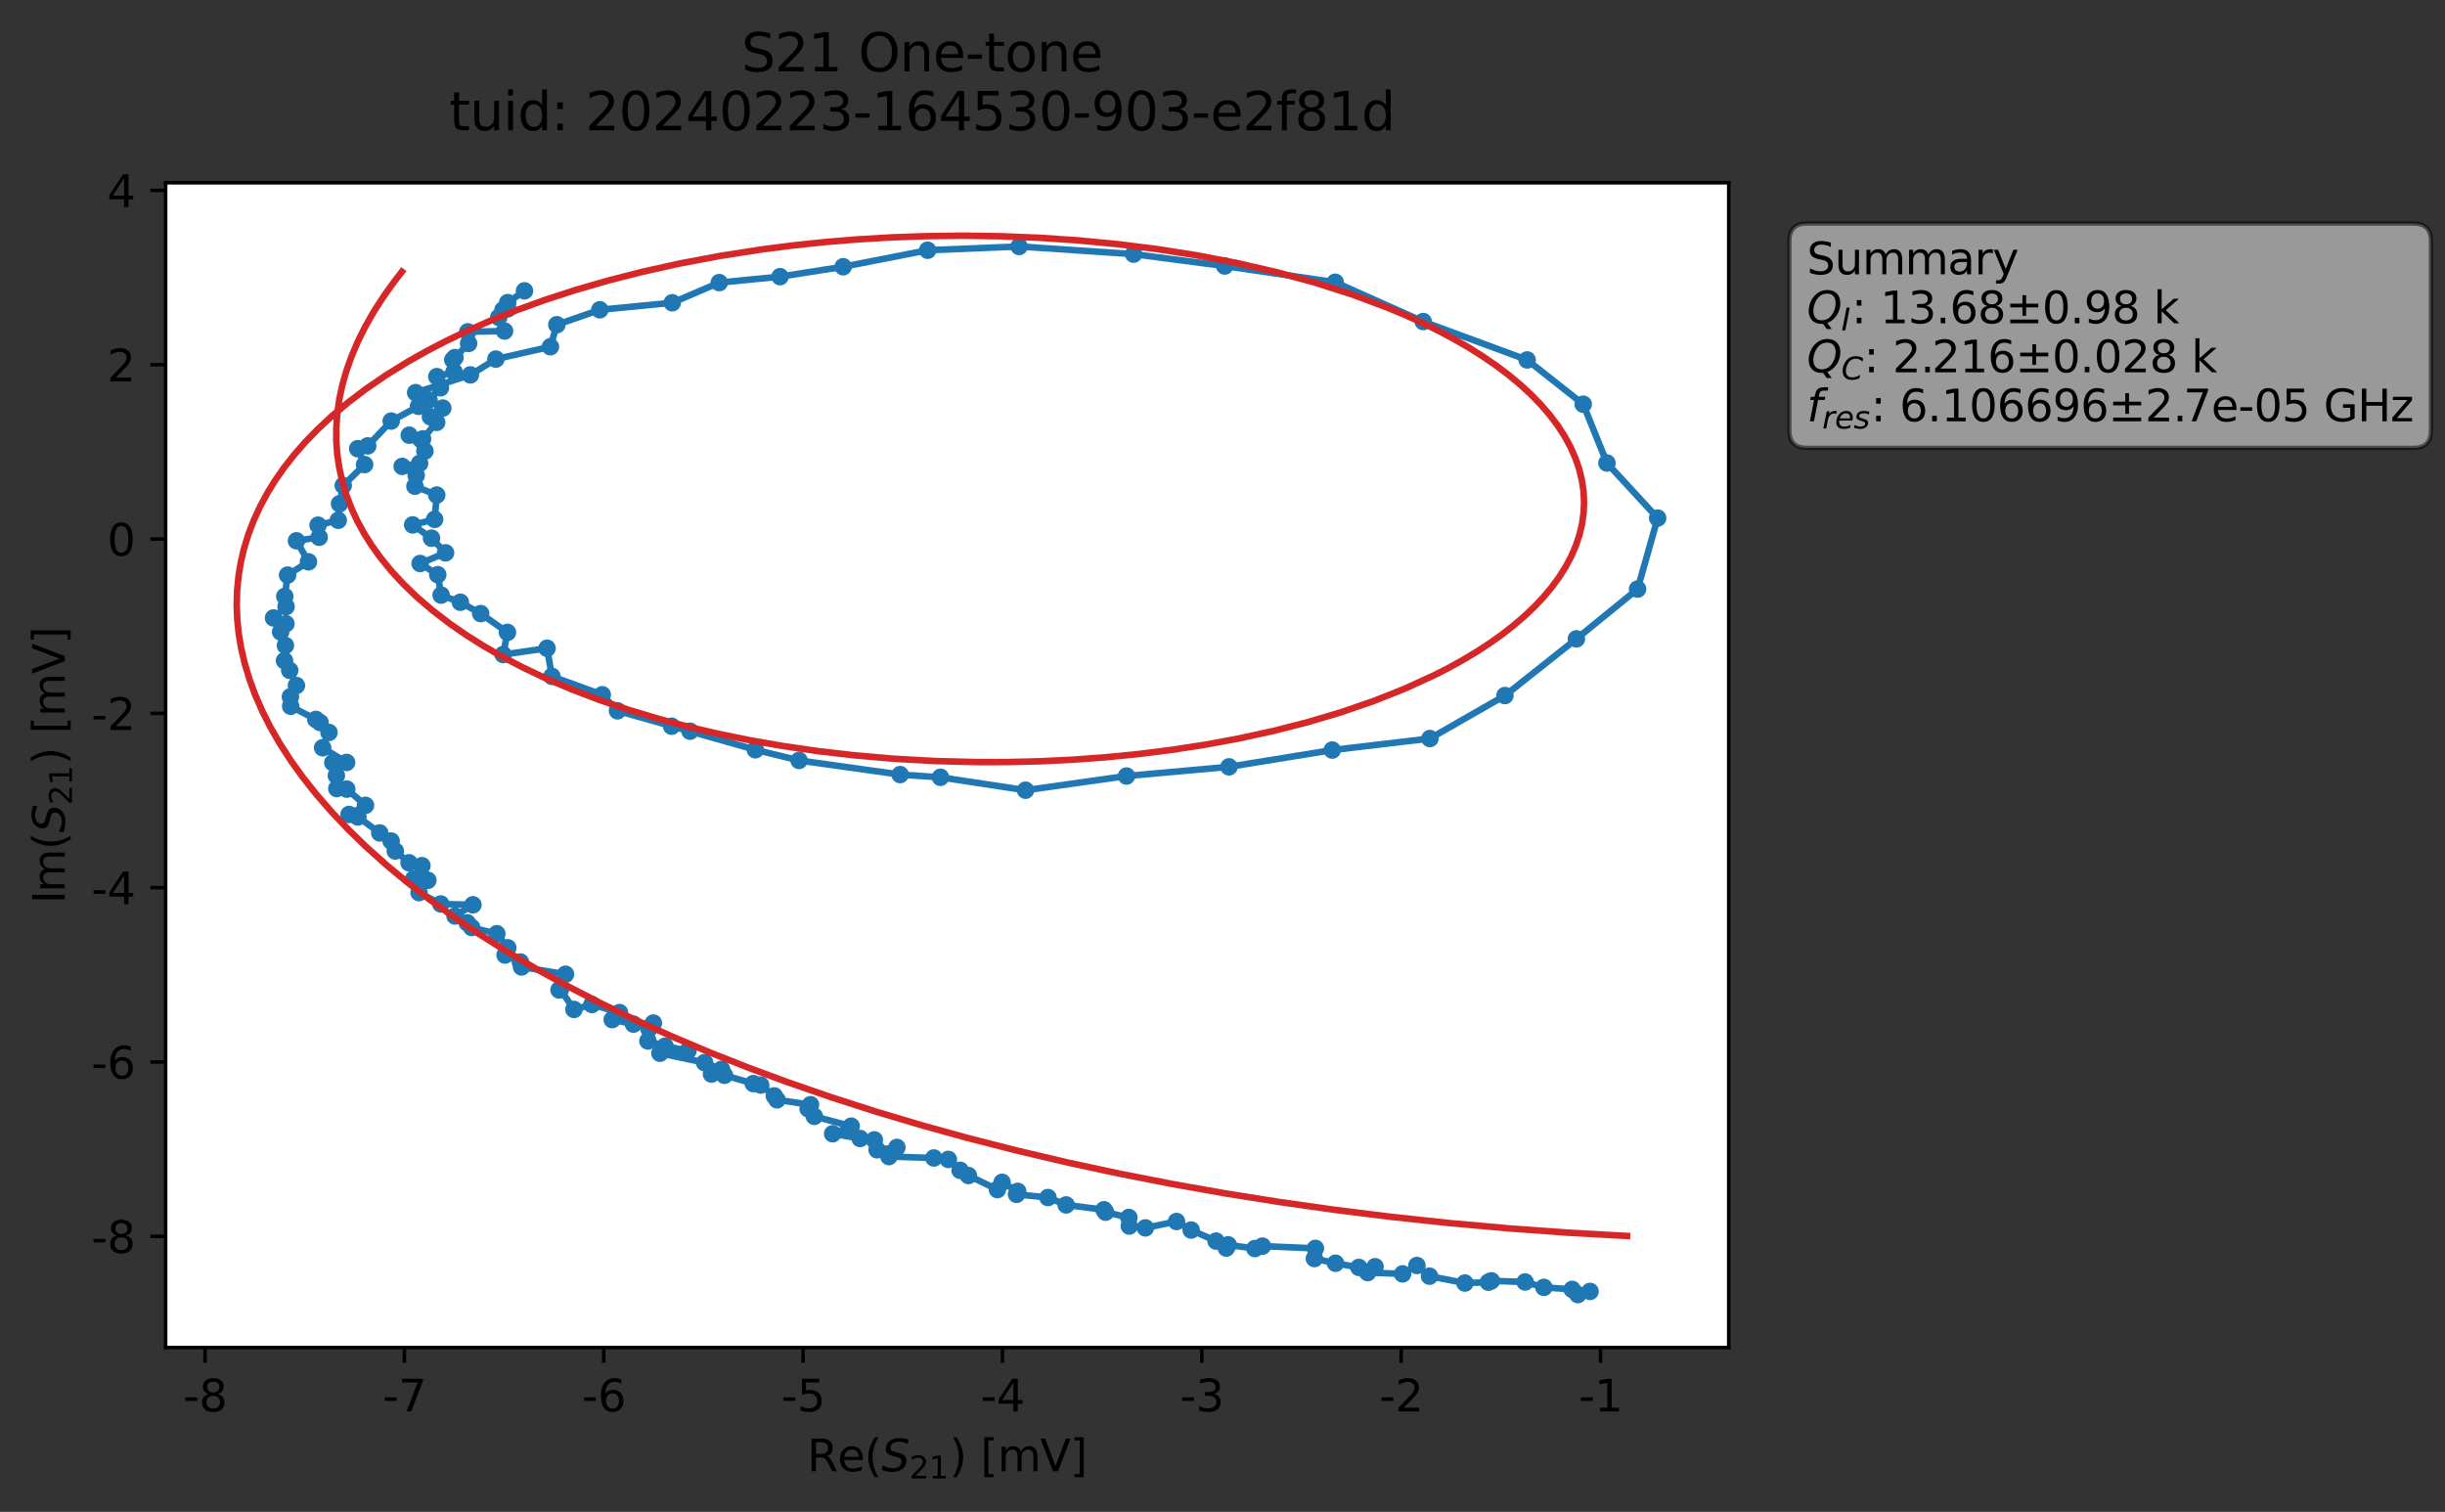 <?xml version="1.0" encoding="utf-8" standalone="no"?>
<!DOCTYPE svg PUBLIC "-//W3C//DTD SVG 1.1//EN"
  "http://www.w3.org/Graphics/SVG/1.1/DTD/svg11.dtd">
<svg xmlns:xlink="http://www.w3.org/1999/xlink" width="558.624pt" height="345.428pt" viewBox="0 0 558.624 345.428" xmlns="http://www.w3.org/2000/svg" version="1.1">
 <rect x="0" y="0" width="558.624" height="345.428" fill="#333333" stroke="none"/>
 <defs>
  <style type="text/css">*{stroke-linejoin: round; stroke-linecap: butt}</style>
 </defs>
 <g id="figure_1">
  <g id="patch_1">
   <path d="M 0 345.428 
L 558.624 345.428 
L 558.624 -0 
L 0 -0 
L 0 345.428 
z
" style="fill: none; opacity: 0"/>
  </g>
  <g id="axes_1">
   <g id="patch_2">
    <path d="M 37.848 307.872 
L 394.968 307.872 
L 394.968 41.76 
L 37.848 41.76 
z
" style="fill: #ffffff"/>
   </g>
   <g id="matplotlib.axis_1">
    <g id="xtick_1">
     <g id="line2d_1">
      <defs>
       <path id="mf7e20e3942" d="M 0 0 
L 0 3.5 
" style="stroke: #000000; stroke-width: 0.8"/>
      </defs>
      <g>
       <use xlink:href="#mf7e20e3942" x="46.846" y="307.872" style="stroke: #000000; stroke-width: 0.8"/>
      </g>
     </g>
     <g id="text_1">
      <!-- -8 -->
      <g transform="translate(41.861 322.47) scale(0.1 -0.1)">
       <defs>
        <path id="DejaVuSans-2d" d="M 313 2009 
L 1997 2009 
L 1997 1497 
L 313 1497 
L 313 2009 
z
" transform="scale(0.016)"/>
        <path id="DejaVuSans-38" d="M 2034 2216 
Q 1584 2216 1326 1975 
Q 1069 1734 1069 1313 
Q 1069 891 1326 650 
Q 1584 409 2034 409 
Q 2484 409 2743 651 
Q 3003 894 3003 1313 
Q 3003 1734 2745 1975 
Q 2488 2216 2034 2216 
z
M 1403 2484 
Q 997 2584 770 2862 
Q 544 3141 544 3541 
Q 544 4100 942 4425 
Q 1341 4750 2034 4750 
Q 2731 4750 3128 4425 
Q 3525 4100 3525 3541 
Q 3525 3141 3298 2862 
Q 3072 2584 2669 2484 
Q 3125 2378 3379 2068 
Q 3634 1759 3634 1313 
Q 3634 634 3220 271 
Q 2806 -91 2034 -91 
Q 1263 -91 848 271 
Q 434 634 434 1313 
Q 434 1759 690 2068 
Q 947 2378 1403 2484 
z
M 1172 3481 
Q 1172 3119 1398 2916 
Q 1625 2713 2034 2713 
Q 2441 2713 2670 2916 
Q 2900 3119 2900 3481 
Q 2900 3844 2670 4047 
Q 2441 4250 2034 4250 
Q 1625 4250 1398 4047 
Q 1172 3844 1172 3481 
z
" transform="scale(0.016)"/>
       </defs>
       <use xlink:href="#DejaVuSans-2d"/>
       <use xlink:href="#DejaVuSans-38" x="36.084"/>
      </g>
     </g>
    </g>
    <g id="xtick_2">
     <g id="line2d_2">
      <g>
       <use xlink:href="#mf7e20e3942" x="92.394" y="307.872" style="stroke: #000000; stroke-width: 0.8"/>
      </g>
     </g>
     <g id="text_2">
      <!-- -7 -->
      <g transform="translate(87.409 322.47) scale(0.1 -0.1)">
       <defs>
        <path id="DejaVuSans-37" d="M 525 4666 
L 3525 4666 
L 3525 4397 
L 1831 0 
L 1172 0 
L 2766 4134 
L 525 4134 
L 525 4666 
z
" transform="scale(0.016)"/>
       </defs>
       <use xlink:href="#DejaVuSans-2d"/>
       <use xlink:href="#DejaVuSans-37" x="36.084"/>
      </g>
     </g>
    </g>
    <g id="xtick_3">
     <g id="line2d_3">
      <g>
       <use xlink:href="#mf7e20e3942" x="137.943" y="307.872" style="stroke: #000000; stroke-width: 0.8"/>
      </g>
     </g>
     <g id="text_3">
      <!-- -6 -->
      <g transform="translate(132.958 322.47) scale(0.1 -0.1)">
       <defs>
        <path id="DejaVuSans-36" d="M 2113 2584 
Q 1688 2584 1439 2293 
Q 1191 2003 1191 1497 
Q 1191 994 1439 701 
Q 1688 409 2113 409 
Q 2538 409 2786 701 
Q 3034 994 3034 1497 
Q 3034 2003 2786 2293 
Q 2538 2584 2113 2584 
z
M 3366 4563 
L 3366 3988 
Q 3128 4100 2886 4159 
Q 2644 4219 2406 4219 
Q 1781 4219 1451 3797 
Q 1122 3375 1075 2522 
Q 1259 2794 1537 2939 
Q 1816 3084 2150 3084 
Q 2853 3084 3261 2657 
Q 3669 2231 3669 1497 
Q 3669 778 3244 343 
Q 2819 -91 2113 -91 
Q 1303 -91 875 529 
Q 447 1150 447 2328 
Q 447 3434 972 4092 
Q 1497 4750 2381 4750 
Q 2619 4750 2861 4703 
Q 3103 4656 3366 4563 
z
" transform="scale(0.016)"/>
       </defs>
       <use xlink:href="#DejaVuSans-2d"/>
       <use xlink:href="#DejaVuSans-36" x="36.084"/>
      </g>
     </g>
    </g>
    <g id="xtick_4">
     <g id="line2d_4">
      <g>
       <use xlink:href="#mf7e20e3942" x="183.491" y="307.872" style="stroke: #000000; stroke-width: 0.8"/>
      </g>
     </g>
     <g id="text_4">
      <!-- -5 -->
      <g transform="translate(178.506 322.47) scale(0.1 -0.1)">
       <defs>
        <path id="DejaVuSans-35" d="M 691 4666 
L 3169 4666 
L 3169 4134 
L 1269 4134 
L 1269 2991 
Q 1406 3038 1543 3061 
Q 1681 3084 1819 3084 
Q 2600 3084 3056 2656 
Q 3513 2228 3513 1497 
Q 3513 744 3044 326 
Q 2575 -91 1722 -91 
Q 1428 -91 1123 -41 
Q 819 9 494 109 
L 494 744 
Q 775 591 1075 516 
Q 1375 441 1709 441 
Q 2250 441 2565 725 
Q 2881 1009 2881 1497 
Q 2881 1984 2565 2268 
Q 2250 2553 1709 2553 
Q 1456 2553 1204 2497 
Q 953 2441 691 2322 
L 691 4666 
z
" transform="scale(0.016)"/>
       </defs>
       <use xlink:href="#DejaVuSans-2d"/>
       <use xlink:href="#DejaVuSans-35" x="36.084"/>
      </g>
     </g>
    </g>
    <g id="xtick_5">
     <g id="line2d_5">
      <g>
       <use xlink:href="#mf7e20e3942" x="229.04" y="307.872" style="stroke: #000000; stroke-width: 0.8"/>
      </g>
     </g>
     <g id="text_5">
      <!-- -4 -->
      <g transform="translate(224.055 322.47) scale(0.1 -0.1)">
       <defs>
        <path id="DejaVuSans-34" d="M 2419 4116 
L 825 1625 
L 2419 1625 
L 2419 4116 
z
M 2253 4666 
L 3047 4666 
L 3047 1625 
L 3713 1625 
L 3713 1100 
L 3047 1100 
L 3047 0 
L 2419 0 
L 2419 1100 
L 313 1100 
L 313 1709 
L 2253 4666 
z
" transform="scale(0.016)"/>
       </defs>
       <use xlink:href="#DejaVuSans-2d"/>
       <use xlink:href="#DejaVuSans-34" x="36.084"/>
      </g>
     </g>
    </g>
    <g id="xtick_6">
     <g id="line2d_6">
      <g>
       <use xlink:href="#mf7e20e3942" x="274.588" y="307.872" style="stroke: #000000; stroke-width: 0.8"/>
      </g>
     </g>
     <g id="text_6">
      <!-- -3 -->
      <g transform="translate(269.603 322.47) scale(0.1 -0.1)">
       <defs>
        <path id="DejaVuSans-33" d="M 2597 2516 
Q 3050 2419 3304 2112 
Q 3559 1806 3559 1356 
Q 3559 666 3084 287 
Q 2609 -91 1734 -91 
Q 1441 -91 1130 -33 
Q 819 25 488 141 
L 488 750 
Q 750 597 1062 519 
Q 1375 441 1716 441 
Q 2309 441 2620 675 
Q 2931 909 2931 1356 
Q 2931 1769 2642 2001 
Q 2353 2234 1838 2234 
L 1294 2234 
L 1294 2753 
L 1863 2753 
Q 2328 2753 2575 2939 
Q 2822 3125 2822 3475 
Q 2822 3834 2567 4026 
Q 2313 4219 1838 4219 
Q 1578 4219 1281 4162 
Q 984 4106 628 3988 
L 628 4550 
Q 988 4650 1302 4700 
Q 1616 4750 1894 4750 
Q 2613 4750 3031 4423 
Q 3450 4097 3450 3541 
Q 3450 3153 3228 2886 
Q 3006 2619 2597 2516 
z
" transform="scale(0.016)"/>
       </defs>
       <use xlink:href="#DejaVuSans-2d"/>
       <use xlink:href="#DejaVuSans-33" x="36.084"/>
      </g>
     </g>
    </g>
    <g id="xtick_7">
     <g id="line2d_7">
      <g>
       <use xlink:href="#mf7e20e3942" x="320.137" y="307.872" style="stroke: #000000; stroke-width: 0.8"/>
      </g>
     </g>
     <g id="text_7">
      <!-- -2 -->
      <g transform="translate(315.152 322.47) scale(0.1 -0.1)">
       <defs>
        <path id="DejaVuSans-32" d="M 1228 531 
L 3431 531 
L 3431 0 
L 469 0 
L 469 531 
Q 828 903 1448 1529 
Q 2069 2156 2228 2338 
Q 2531 2678 2651 2914 
Q 2772 3150 2772 3378 
Q 2772 3750 2511 3984 
Q 2250 4219 1831 4219 
Q 1534 4219 1204 4116 
Q 875 4013 500 3803 
L 500 4441 
Q 881 4594 1212 4672 
Q 1544 4750 1819 4750 
Q 2544 4750 2975 4387 
Q 3406 4025 3406 3419 
Q 3406 3131 3298 2873 
Q 3191 2616 2906 2266 
Q 2828 2175 2409 1742 
Q 1991 1309 1228 531 
z
" transform="scale(0.016)"/>
       </defs>
       <use xlink:href="#DejaVuSans-2d"/>
       <use xlink:href="#DejaVuSans-32" x="36.084"/>
      </g>
     </g>
    </g>
    <g id="xtick_8">
     <g id="line2d_8">
      <g>
       <use xlink:href="#mf7e20e3942" x="365.685" y="307.872" style="stroke: #000000; stroke-width: 0.8"/>
      </g>
     </g>
     <g id="text_8">
      <!-- -1 -->
      <g transform="translate(360.7 322.47) scale(0.1 -0.1)">
       <defs>
        <path id="DejaVuSans-31" d="M 794 531 
L 1825 531 
L 1825 4091 
L 703 3866 
L 703 4441 
L 1819 4666 
L 2450 4666 
L 2450 531 
L 3481 531 
L 3481 0 
L 794 0 
L 794 531 
z
" transform="scale(0.016)"/>
       </defs>
       <use xlink:href="#DejaVuSans-2d"/>
       <use xlink:href="#DejaVuSans-31" x="36.084"/>
      </g>
     </g>
    </g>
    <g id="text_9">
     <!-- Re$(S_{21})$ [mV] -->
     <g transform="translate(184.408 336.149) scale(0.1 -0.1)">
      <defs>
       <path id="DejaVuSans-52" d="M 2841 2188 
Q 3044 2119 3236 1894 
Q 3428 1669 3622 1275 
L 4263 0 
L 3584 0 
L 2988 1197 
Q 2756 1666 2539 1819 
Q 2322 1972 1947 1972 
L 1259 1972 
L 1259 0 
L 628 0 
L 628 4666 
L 2053 4666 
Q 2853 4666 3247 4331 
Q 3641 3997 3641 3322 
Q 3641 2881 3436 2590 
Q 3231 2300 2841 2188 
z
M 1259 4147 
L 1259 2491 
L 2053 2491 
Q 2509 2491 2742 2702 
Q 2975 2913 2975 3322 
Q 2975 3731 2742 3939 
Q 2509 4147 2053 4147 
L 1259 4147 
z
" transform="scale(0.016)"/>
       <path id="DejaVuSans-65" d="M 3597 1894 
L 3597 1613 
L 953 1613 
Q 991 1019 1311 708 
Q 1631 397 2203 397 
Q 2534 397 2845 478 
Q 3156 559 3463 722 
L 3463 178 
Q 3153 47 2828 -22 
Q 2503 -91 2169 -91 
Q 1331 -91 842 396 
Q 353 884 353 1716 
Q 353 2575 817 3079 
Q 1281 3584 2069 3584 
Q 2775 3584 3186 3129 
Q 3597 2675 3597 1894 
z
M 3022 2063 
Q 3016 2534 2758 2815 
Q 2500 3097 2075 3097 
Q 1594 3097 1305 2825 
Q 1016 2553 972 2059 
L 3022 2063 
z
" transform="scale(0.016)"/>
       <path id="DejaVuSans-28" d="M 1984 4856 
Q 1566 4138 1362 3434 
Q 1159 2731 1159 2009 
Q 1159 1288 1364 580 
Q 1569 -128 1984 -844 
L 1484 -844 
Q 1016 -109 783 600 
Q 550 1309 550 2009 
Q 550 2706 781 3412 
Q 1013 4119 1484 4856 
L 1984 4856 
z
" transform="scale(0.016)"/>
       <path id="DejaVuSans-Oblique-53" d="M 3859 4513 
L 3738 3897 
Q 3422 4066 3111 4152 
Q 2800 4238 2509 4238 
Q 1944 4238 1609 3991 
Q 1275 3744 1275 3334 
Q 1275 3109 1398 2989 
Q 1522 2869 2034 2731 
L 2413 2638 
Q 3053 2472 3303 2217 
Q 3553 1963 3553 1503 
Q 3553 797 2998 353 
Q 2444 -91 1538 -91 
Q 1166 -91 791 -17 
Q 416 56 38 206 
L 166 856 
Q 513 641 861 531 
Q 1209 422 1556 422 
Q 2147 422 2503 684 
Q 2859 947 2859 1369 
Q 2859 1650 2717 1795 
Q 2575 1941 2106 2059 
L 1728 2156 
Q 1081 2325 845 2545 
Q 609 2766 609 3163 
Q 609 3859 1145 4304 
Q 1681 4750 2541 4750 
Q 2875 4750 3203 4690 
Q 3531 4631 3859 4513 
z
" transform="scale(0.016)"/>
       <path id="DejaVuSans-29" d="M 513 4856 
L 1013 4856 
Q 1481 4119 1714 3412 
Q 1947 2706 1947 2009 
Q 1947 1309 1714 600 
Q 1481 -109 1013 -844 
L 513 -844 
Q 928 -128 1133 580 
Q 1338 1288 1338 2009 
Q 1338 2731 1133 3434 
Q 928 4138 513 4856 
z
" transform="scale(0.016)"/>
       <path id="DejaVuSans-20" transform="scale(0.016)"/>
       <path id="DejaVuSans-5b" d="M 550 4863 
L 1875 4863 
L 1875 4416 
L 1125 4416 
L 1125 -397 
L 1875 -397 
L 1875 -844 
L 550 -844 
L 550 4863 
z
" transform="scale(0.016)"/>
       <path id="DejaVuSans-6d" d="M 3328 2828 
Q 3544 3216 3844 3400 
Q 4144 3584 4550 3584 
Q 5097 3584 5394 3201 
Q 5691 2819 5691 2113 
L 5691 0 
L 5113 0 
L 5113 2094 
Q 5113 2597 4934 2840 
Q 4756 3084 4391 3084 
Q 3944 3084 3684 2787 
Q 3425 2491 3425 1978 
L 3425 0 
L 2847 0 
L 2847 2094 
Q 2847 2600 2669 2842 
Q 2491 3084 2119 3084 
Q 1678 3084 1418 2786 
Q 1159 2488 1159 1978 
L 1159 0 
L 581 0 
L 581 3500 
L 1159 3500 
L 1159 2956 
Q 1356 3278 1631 3431 
Q 1906 3584 2284 3584 
Q 2666 3584 2933 3390 
Q 3200 3197 3328 2828 
z
" transform="scale(0.016)"/>
       <path id="DejaVuSans-56" d="M 1831 0 
L 50 4666 
L 709 4666 
L 2188 738 
L 3669 4666 
L 4325 4666 
L 2547 0 
L 1831 0 
z
" transform="scale(0.016)"/>
       <path id="DejaVuSans-5d" d="M 1947 4863 
L 1947 -844 
L 622 -844 
L 622 -397 
L 1369 -397 
L 1369 4416 
L 622 4416 
L 622 4863 
L 1947 4863 
z
" transform="scale(0.016)"/>
      </defs>
      <use xlink:href="#DejaVuSans-52" transform="translate(0 0.016)"/>
      <use xlink:href="#DejaVuSans-65" transform="translate(69.482 0.016)"/>
      <use xlink:href="#DejaVuSans-28" transform="translate(131.006 0.016)"/>
      <use xlink:href="#DejaVuSans-Oblique-53" transform="translate(170.02 0.016)"/>
      <use xlink:href="#DejaVuSans-32" transform="translate(233.496 -16.391) scale(0.7)"/>
      <use xlink:href="#DejaVuSans-31" transform="translate(278.032 -16.391) scale(0.7)"/>
      <use xlink:href="#DejaVuSans-29" transform="translate(325.303 0.016)"/>
      <use xlink:href="#DejaVuSans-20" transform="translate(364.316 0.016)"/>
      <use xlink:href="#DejaVuSans-5b" transform="translate(396.104 0.016)"/>
      <use xlink:href="#DejaVuSans-6d" transform="translate(435.117 0.016)"/>
      <use xlink:href="#DejaVuSans-56" transform="translate(532.529 0.016)"/>
      <use xlink:href="#DejaVuSans-5d" transform="translate(600.938 0.016)"/>
     </g>
    </g>
   </g>
   <g id="matplotlib.axis_2">
    <g id="ytick_1">
     <g id="line2d_9">
      <defs>
       <path id="m1e7b58ac97" d="M 0 0 
L -3.5 0 
" style="stroke: #000000; stroke-width: 0.8"/>
      </defs>
      <g>
       <use xlink:href="#m1e7b58ac97" x="37.848" y="282.462" style="stroke: #000000; stroke-width: 0.8"/>
      </g>
     </g>
     <g id="text_10">
      <!-- -8 -->
      <g transform="translate(20.878 286.261) scale(0.1 -0.1)">
       <use xlink:href="#DejaVuSans-2d"/>
       <use xlink:href="#DejaVuSans-38" x="36.084"/>
      </g>
     </g>
    </g>
    <g id="ytick_2">
     <g id="line2d_10">
      <g>
       <use xlink:href="#m1e7b58ac97" x="37.848" y="242.635" style="stroke: #000000; stroke-width: 0.8"/>
      </g>
     </g>
     <g id="text_11">
      <!-- -6 -->
      <g transform="translate(20.878 246.434) scale(0.1 -0.1)">
       <use xlink:href="#DejaVuSans-2d"/>
       <use xlink:href="#DejaVuSans-36" x="36.084"/>
      </g>
     </g>
    </g>
    <g id="ytick_3">
     <g id="line2d_11">
      <g>
       <use xlink:href="#m1e7b58ac97" x="37.848" y="202.808" style="stroke: #000000; stroke-width: 0.8"/>
      </g>
     </g>
     <g id="text_12">
      <!-- -4 -->
      <g transform="translate(20.878 206.607) scale(0.1 -0.1)">
       <use xlink:href="#DejaVuSans-2d"/>
       <use xlink:href="#DejaVuSans-34" x="36.084"/>
      </g>
     </g>
    </g>
    <g id="ytick_4">
     <g id="line2d_12">
      <g>
       <use xlink:href="#m1e7b58ac97" x="37.848" y="162.981" style="stroke: #000000; stroke-width: 0.8"/>
      </g>
     </g>
     <g id="text_13">
      <!-- -2 -->
      <g transform="translate(20.878 166.78) scale(0.1 -0.1)">
       <use xlink:href="#DejaVuSans-2d"/>
       <use xlink:href="#DejaVuSans-32" x="36.084"/>
      </g>
     </g>
    </g>
    <g id="ytick_5">
     <g id="line2d_13">
      <g>
       <use xlink:href="#m1e7b58ac97" x="37.848" y="123.154" style="stroke: #000000; stroke-width: 0.8"/>
      </g>
     </g>
     <g id="text_14">
      <!-- 0 -->
      <g transform="translate(24.486 126.953) scale(0.1 -0.1)">
       <defs>
        <path id="DejaVuSans-30" d="M 2034 4250 
Q 1547 4250 1301 3770 
Q 1056 3291 1056 2328 
Q 1056 1369 1301 889 
Q 1547 409 2034 409 
Q 2525 409 2770 889 
Q 3016 1369 3016 2328 
Q 3016 3291 2770 3770 
Q 2525 4250 2034 4250 
z
M 2034 4750 
Q 2819 4750 3233 4129 
Q 3647 3509 3647 2328 
Q 3647 1150 3233 529 
Q 2819 -91 2034 -91 
Q 1250 -91 836 529 
Q 422 1150 422 2328 
Q 422 3509 836 4129 
Q 1250 4750 2034 4750 
z
" transform="scale(0.016)"/>
       </defs>
       <use xlink:href="#DejaVuSans-30"/>
      </g>
     </g>
    </g>
    <g id="ytick_6">
     <g id="line2d_14">
      <g>
       <use xlink:href="#m1e7b58ac97" x="37.848" y="83.326" style="stroke: #000000; stroke-width: 0.8"/>
      </g>
     </g>
     <g id="text_15">
      <!-- 2 -->
      <g transform="translate(24.486 87.126) scale(0.1 -0.1)">
       <use xlink:href="#DejaVuSans-32"/>
      </g>
     </g>
    </g>
    <g id="ytick_7">
     <g id="line2d_15">
      <g>
       <use xlink:href="#m1e7b58ac97" x="37.848" y="43.499" style="stroke: #000000; stroke-width: 0.8"/>
      </g>
     </g>
     <g id="text_16">
      <!-- 4 -->
      <g transform="translate(24.486 47.299) scale(0.1 -0.1)">
       <use xlink:href="#DejaVuSans-34"/>
      </g>
     </g>
    </g>
    <g id="text_17">
     <!-- Im$(S_{21})$ [mV] -->
     <g transform="translate(14.798 206.466) rotate(-90) scale(0.1 -0.1)">
      <defs>
       <path id="DejaVuSans-49" d="M 628 4666 
L 1259 4666 
L 1259 0 
L 628 0 
L 628 4666 
z
" transform="scale(0.016)"/>
      </defs>
      <use xlink:href="#DejaVuSans-49" transform="translate(0 0.016)"/>
      <use xlink:href="#DejaVuSans-6d" transform="translate(25.867 0.016)"/>
      <use xlink:href="#DejaVuSans-28" transform="translate(123.279 0.016)"/>
      <use xlink:href="#DejaVuSans-Oblique-53" transform="translate(162.293 0.016)"/>
      <use xlink:href="#DejaVuSans-32" transform="translate(225.77 -16.391) scale(0.7)"/>
      <use xlink:href="#DejaVuSans-31" transform="translate(270.306 -16.391) scale(0.7)"/>
      <use xlink:href="#DejaVuSans-29" transform="translate(317.576 0.016)"/>
      <use xlink:href="#DejaVuSans-20" transform="translate(356.59 0.016)"/>
      <use xlink:href="#DejaVuSans-5b" transform="translate(388.377 0.016)"/>
      <use xlink:href="#DejaVuSans-6d" transform="translate(427.391 0.016)"/>
      <use xlink:href="#DejaVuSans-56" transform="translate(524.803 0.016)"/>
      <use xlink:href="#DejaVuSans-5d" transform="translate(593.211 0.016)"/>
     </g>
    </g>
   </g>
   <g id="line2d_16">
    <path d="M 363.283 295.052 
L 360.499 295.776 
L 359.205 294.589 
L 352.745 294.129 
L 348.448 292.902 
L 340.75 292.637 
L 340.061 292.951 
L 334.697 293.146 
L 326.609 291.573 
L 323.735 289.133 
L 320.454 291.046 
L 312.484 290.752 
L 314.169 289.412 
L 310.468 289.569 
L 305.136 288.619 
L 300.305 287.55 
L 300.538 285.217 
L 288.431 284.707 
L 286.711 285.257 
L 280.615 284.419 
L 280.179 285.149 
L 277.85 283.561 
L 272.155 281.033 
L 268.808 279.08 
L 261.69 280.538 
L 258.017 280.122 
L 257.917 278.166 
L 252.596 276.958 
L 252.241 276.4 
L 243.591 275.293 
L 239.435 273.606 
L 232.257 272.876 
L 232.525 272.198 
L 228.956 270.131 
L 227.881 271.784 
L 221.259 268.579 
L 219.358 267.381 
L 216.67 264.897 
L 213.369 264.57 
L 203.102 264.25 
L 204.92 262.154 
L 200.403 262.703 
L 199.77 260.436 
L 196.516 260.118 
L 190.241 259.038 
L 194.474 257.303 
L 186.053 255.058 
L 184.634 253.322 
L 185.184 252.394 
L 177.532 251.286 
L 176.912 250.387 
L 173.802 247.905 
L 172.114 247.57 
L 165.527 245.677 
L 162.549 245.389 
L 164.863 244.308 
L 160.978 242.783 
L 150.772 240.64 
L 157.198 240.064 
L 151.954 239.028 
L 148.031 237.837 
L 148.265 235.069 
L 149.278 233.74 
L 144.725 233.987 
L 139.877 232.955 
L 141.544 231.349 
L 135.233 229.502 
L 131.136 230.634 
L 128.039 226.07 
L 127.721 226.179 
L 129.211 222.588 
L 119.161 220.927 
L 118.899 219.784 
L 115.389 218.209 
L 116.02 216.546 
L 113.513 213.333 
L 107.773 211.923 
L 106.753 210.84 
L 103.963 209.285 
L 108.056 206.723 
L 100.714 206.536 
L 95.738 203.938 
L 94.506 200.843 
L 97.759 201.125 
L 96.399 197.784 
L 93.465 197.125 
L 90.316 194.422 
L 89.363 192.153 
L 81.775 186.665 
L 79.754 186.083 
L 83.506 184 
L 79.228 180.293 
L 76.953 180.162 
L 76.851 177.205 
L 76.046 174.247 
L 79.191 174.197 
L 73.715 170.837 
L 75.163 167.346 
L 73.121 165.072 
L 72.154 164.37 
L 66.412 161.364 
L 66.354 159.197 
L 67.73 156.624 
L 66.19 153.162 
L 65.002 150.948 
L 65.211 147.469 
L 64.116 144.373 
L 65.326 142.513 
L 62.497 141.188 
L 65.363 138.6 
L 65.07 136.266 
L 65.705 131.395 
L 70.476 128.365 
L 67.741 123.56 
L 72.917 122.758 
L 72.673 119.987 
L 77.285 118.872 
L 77.572 115.092 
L 78.424 110.929 
L 83.304 106.146 
L 81.731 102.512 
L 84.017 101.87 
L 89.382 96.198 
L 95.616 92.834 
L 94.963 89.707 
L 107.47 85.655 
L 113.297 82.046 
L 125.758 79.224 
L 127.226 74.195 
L 137.047 70.78 
L 153.592 69.175 
L 164.334 64.569 
L 178.221 63.208 
L 192.644 60.946 
L 211.944 57.17 
L 232.842 56.315 
L 259 58.065 
L 279.819 60.78 
L 305.062 64.493 
L 325.163 73.467 
L 348.919 82.237 
L 361.73 92.358 
L 367.149 105.79 
L 378.736 118.367 
L 374.153 134.585 
L 360.17 145.963 
L 343.844 158.919 
L 326.699 168.736 
L 304.383 171.372 
L 280.794 175.201 
L 257.381 177.301 
L 234.312 180.547 
L 214.879 177.596 
L 205.663 176.973 
L 182.562 173.738 
L 172.581 171.303 
L 141.08 162.402 
L 137.601 158.732 
L 126.098 154.532 
L 124.987 148.111 
L 114.958 149.553 
L 115.944 144.489 
L 109.829 140.187 
L 105.178 137.6 
L 100.791 135.964 
L 100.018 131.307 
L 95.987 128.743 
L 101.803 126.307 
L 98.592 122.963 
L 94.283 119.925 
L 99.305 118.661 
L 99.786 113.107 
L 94.799 111.089 
L 95.089 108.618 
L 91.886 106.562 
L 95.869 105.868 
L 97.087 103.062 
L 93.496 99.432 
L 96.539 100.289 
L 99.775 96.497 
L 98.343 95.223 
L 101.168 93.234 
L 98.023 91.399 
L 100.624 88.601 
L 99.809 86.05 
L 103.74 84.96 
L 103.938 81.698 
L 103.45 82.218 
L 107.064 78.471 
L 106.869 75.809 
L 115.279 75.64 
L 113.958 72.496 
L 114.938 70.786 
L 115.998 70.585 
L 115.997 69.14 
L 119.831 66.449 
L 119.831 66.449 
" clip-path="url(#p9ea17afcb1)" style="fill: none; stroke: #1f77b4; stroke-width: 1.5; stroke-linecap: square"/>
    <defs>
     <path id="m1469205403" d="M 0 1.5 
C 0.398 1.5 0.779 1.342 1.061 1.061 
C 1.342 0.779 1.5 0.398 1.5 0 
C 1.5 -0.398 1.342 -0.779 1.061 -1.061 
C 0.779 -1.342 0.398 -1.5 0 -1.5 
C -0.398 -1.5 -0.779 -1.342 -1.061 -1.061 
C -1.342 -0.779 -1.5 -0.398 -1.5 0 
C -1.5 0.398 -1.342 0.779 -1.061 1.061 
C -0.779 1.342 -0.398 1.5 0 1.5 
z
" style="stroke: #1f77b4"/>
    </defs>
    <g clip-path="url(#p9ea17afcb1)">
     <use xlink:href="#m1469205403" x="363.283" y="295.052" style="fill: #1f77b4; stroke: #1f77b4"/>
     <use xlink:href="#m1469205403" x="360.499" y="295.776" style="fill: #1f77b4; stroke: #1f77b4"/>
     <use xlink:href="#m1469205403" x="359.205" y="294.589" style="fill: #1f77b4; stroke: #1f77b4"/>
     <use xlink:href="#m1469205403" x="352.745" y="294.129" style="fill: #1f77b4; stroke: #1f77b4"/>
     <use xlink:href="#m1469205403" x="348.448" y="292.902" style="fill: #1f77b4; stroke: #1f77b4"/>
     <use xlink:href="#m1469205403" x="340.75" y="292.637" style="fill: #1f77b4; stroke: #1f77b4"/>
     <use xlink:href="#m1469205403" x="340.061" y="292.951" style="fill: #1f77b4; stroke: #1f77b4"/>
     <use xlink:href="#m1469205403" x="334.697" y="293.146" style="fill: #1f77b4; stroke: #1f77b4"/>
     <use xlink:href="#m1469205403" x="326.609" y="291.573" style="fill: #1f77b4; stroke: #1f77b4"/>
     <use xlink:href="#m1469205403" x="323.735" y="289.133" style="fill: #1f77b4; stroke: #1f77b4"/>
     <use xlink:href="#m1469205403" x="320.454" y="291.046" style="fill: #1f77b4; stroke: #1f77b4"/>
     <use xlink:href="#m1469205403" x="312.484" y="290.752" style="fill: #1f77b4; stroke: #1f77b4"/>
     <use xlink:href="#m1469205403" x="314.169" y="289.412" style="fill: #1f77b4; stroke: #1f77b4"/>
     <use xlink:href="#m1469205403" x="310.468" y="289.569" style="fill: #1f77b4; stroke: #1f77b4"/>
     <use xlink:href="#m1469205403" x="305.136" y="288.619" style="fill: #1f77b4; stroke: #1f77b4"/>
     <use xlink:href="#m1469205403" x="300.305" y="287.55" style="fill: #1f77b4; stroke: #1f77b4"/>
     <use xlink:href="#m1469205403" x="300.538" y="285.217" style="fill: #1f77b4; stroke: #1f77b4"/>
     <use xlink:href="#m1469205403" x="288.431" y="284.707" style="fill: #1f77b4; stroke: #1f77b4"/>
     <use xlink:href="#m1469205403" x="286.711" y="285.257" style="fill: #1f77b4; stroke: #1f77b4"/>
     <use xlink:href="#m1469205403" x="280.615" y="284.419" style="fill: #1f77b4; stroke: #1f77b4"/>
     <use xlink:href="#m1469205403" x="280.179" y="285.149" style="fill: #1f77b4; stroke: #1f77b4"/>
     <use xlink:href="#m1469205403" x="277.85" y="283.561" style="fill: #1f77b4; stroke: #1f77b4"/>
     <use xlink:href="#m1469205403" x="272.155" y="281.033" style="fill: #1f77b4; stroke: #1f77b4"/>
     <use xlink:href="#m1469205403" x="268.808" y="279.08" style="fill: #1f77b4; stroke: #1f77b4"/>
     <use xlink:href="#m1469205403" x="261.69" y="280.538" style="fill: #1f77b4; stroke: #1f77b4"/>
     <use xlink:href="#m1469205403" x="258.017" y="280.122" style="fill: #1f77b4; stroke: #1f77b4"/>
     <use xlink:href="#m1469205403" x="257.917" y="278.166" style="fill: #1f77b4; stroke: #1f77b4"/>
     <use xlink:href="#m1469205403" x="252.596" y="276.958" style="fill: #1f77b4; stroke: #1f77b4"/>
     <use xlink:href="#m1469205403" x="252.241" y="276.4" style="fill: #1f77b4; stroke: #1f77b4"/>
     <use xlink:href="#m1469205403" x="243.591" y="275.293" style="fill: #1f77b4; stroke: #1f77b4"/>
     <use xlink:href="#m1469205403" x="239.435" y="273.606" style="fill: #1f77b4; stroke: #1f77b4"/>
     <use xlink:href="#m1469205403" x="232.257" y="272.876" style="fill: #1f77b4; stroke: #1f77b4"/>
     <use xlink:href="#m1469205403" x="232.525" y="272.198" style="fill: #1f77b4; stroke: #1f77b4"/>
     <use xlink:href="#m1469205403" x="228.956" y="270.131" style="fill: #1f77b4; stroke: #1f77b4"/>
     <use xlink:href="#m1469205403" x="227.881" y="271.784" style="fill: #1f77b4; stroke: #1f77b4"/>
     <use xlink:href="#m1469205403" x="221.259" y="268.579" style="fill: #1f77b4; stroke: #1f77b4"/>
     <use xlink:href="#m1469205403" x="219.358" y="267.381" style="fill: #1f77b4; stroke: #1f77b4"/>
     <use xlink:href="#m1469205403" x="216.67" y="264.897" style="fill: #1f77b4; stroke: #1f77b4"/>
     <use xlink:href="#m1469205403" x="213.369" y="264.57" style="fill: #1f77b4; stroke: #1f77b4"/>
     <use xlink:href="#m1469205403" x="203.102" y="264.25" style="fill: #1f77b4; stroke: #1f77b4"/>
     <use xlink:href="#m1469205403" x="204.92" y="262.154" style="fill: #1f77b4; stroke: #1f77b4"/>
     <use xlink:href="#m1469205403" x="200.403" y="262.703" style="fill: #1f77b4; stroke: #1f77b4"/>
     <use xlink:href="#m1469205403" x="199.77" y="260.436" style="fill: #1f77b4; stroke: #1f77b4"/>
     <use xlink:href="#m1469205403" x="196.516" y="260.118" style="fill: #1f77b4; stroke: #1f77b4"/>
     <use xlink:href="#m1469205403" x="190.241" y="259.038" style="fill: #1f77b4; stroke: #1f77b4"/>
     <use xlink:href="#m1469205403" x="194.474" y="257.303" style="fill: #1f77b4; stroke: #1f77b4"/>
     <use xlink:href="#m1469205403" x="186.053" y="255.058" style="fill: #1f77b4; stroke: #1f77b4"/>
     <use xlink:href="#m1469205403" x="184.634" y="253.322" style="fill: #1f77b4; stroke: #1f77b4"/>
     <use xlink:href="#m1469205403" x="185.184" y="252.394" style="fill: #1f77b4; stroke: #1f77b4"/>
     <use xlink:href="#m1469205403" x="177.532" y="251.286" style="fill: #1f77b4; stroke: #1f77b4"/>
     <use xlink:href="#m1469205403" x="176.912" y="250.387" style="fill: #1f77b4; stroke: #1f77b4"/>
     <use xlink:href="#m1469205403" x="173.802" y="247.905" style="fill: #1f77b4; stroke: #1f77b4"/>
     <use xlink:href="#m1469205403" x="172.114" y="247.57" style="fill: #1f77b4; stroke: #1f77b4"/>
     <use xlink:href="#m1469205403" x="165.527" y="245.677" style="fill: #1f77b4; stroke: #1f77b4"/>
     <use xlink:href="#m1469205403" x="162.549" y="245.389" style="fill: #1f77b4; stroke: #1f77b4"/>
     <use xlink:href="#m1469205403" x="164.863" y="244.308" style="fill: #1f77b4; stroke: #1f77b4"/>
     <use xlink:href="#m1469205403" x="160.978" y="242.783" style="fill: #1f77b4; stroke: #1f77b4"/>
     <use xlink:href="#m1469205403" x="150.772" y="240.64" style="fill: #1f77b4; stroke: #1f77b4"/>
     <use xlink:href="#m1469205403" x="157.198" y="240.064" style="fill: #1f77b4; stroke: #1f77b4"/>
     <use xlink:href="#m1469205403" x="151.954" y="239.028" style="fill: #1f77b4; stroke: #1f77b4"/>
     <use xlink:href="#m1469205403" x="148.031" y="237.837" style="fill: #1f77b4; stroke: #1f77b4"/>
     <use xlink:href="#m1469205403" x="148.265" y="235.069" style="fill: #1f77b4; stroke: #1f77b4"/>
     <use xlink:href="#m1469205403" x="149.278" y="233.74" style="fill: #1f77b4; stroke: #1f77b4"/>
     <use xlink:href="#m1469205403" x="144.725" y="233.987" style="fill: #1f77b4; stroke: #1f77b4"/>
     <use xlink:href="#m1469205403" x="139.877" y="232.955" style="fill: #1f77b4; stroke: #1f77b4"/>
     <use xlink:href="#m1469205403" x="141.544" y="231.349" style="fill: #1f77b4; stroke: #1f77b4"/>
     <use xlink:href="#m1469205403" x="135.233" y="229.502" style="fill: #1f77b4; stroke: #1f77b4"/>
     <use xlink:href="#m1469205403" x="131.136" y="230.634" style="fill: #1f77b4; stroke: #1f77b4"/>
     <use xlink:href="#m1469205403" x="128.039" y="226.07" style="fill: #1f77b4; stroke: #1f77b4"/>
     <use xlink:href="#m1469205403" x="127.721" y="226.179" style="fill: #1f77b4; stroke: #1f77b4"/>
     <use xlink:href="#m1469205403" x="129.211" y="222.588" style="fill: #1f77b4; stroke: #1f77b4"/>
     <use xlink:href="#m1469205403" x="119.161" y="220.927" style="fill: #1f77b4; stroke: #1f77b4"/>
     <use xlink:href="#m1469205403" x="118.899" y="219.784" style="fill: #1f77b4; stroke: #1f77b4"/>
     <use xlink:href="#m1469205403" x="115.389" y="218.209" style="fill: #1f77b4; stroke: #1f77b4"/>
     <use xlink:href="#m1469205403" x="115.802" y="216.95" style="fill: #1f77b4; stroke: #1f77b4"/>
     <use xlink:href="#m1469205403" x="116.02" y="216.546" style="fill: #1f77b4; stroke: #1f77b4"/>
     <use xlink:href="#m1469205403" x="113.513" y="213.333" style="fill: #1f77b4; stroke: #1f77b4"/>
     <use xlink:href="#m1469205403" x="107.773" y="211.923" style="fill: #1f77b4; stroke: #1f77b4"/>
     <use xlink:href="#m1469205403" x="106.753" y="210.84" style="fill: #1f77b4; stroke: #1f77b4"/>
     <use xlink:href="#m1469205403" x="103.963" y="209.285" style="fill: #1f77b4; stroke: #1f77b4"/>
     <use xlink:href="#m1469205403" x="108.056" y="206.723" style="fill: #1f77b4; stroke: #1f77b4"/>
     <use xlink:href="#m1469205403" x="100.714" y="206.536" style="fill: #1f77b4; stroke: #1f77b4"/>
     <use xlink:href="#m1469205403" x="95.738" y="203.938" style="fill: #1f77b4; stroke: #1f77b4"/>
     <use xlink:href="#m1469205403" x="94.506" y="200.843" style="fill: #1f77b4; stroke: #1f77b4"/>
     <use xlink:href="#m1469205403" x="97.759" y="201.125" style="fill: #1f77b4; stroke: #1f77b4"/>
     <use xlink:href="#m1469205403" x="96.399" y="197.784" style="fill: #1f77b4; stroke: #1f77b4"/>
     <use xlink:href="#m1469205403" x="93.465" y="197.125" style="fill: #1f77b4; stroke: #1f77b4"/>
     <use xlink:href="#m1469205403" x="90.316" y="194.422" style="fill: #1f77b4; stroke: #1f77b4"/>
     <use xlink:href="#m1469205403" x="89.363" y="192.153" style="fill: #1f77b4; stroke: #1f77b4"/>
     <use xlink:href="#m1469205403" x="86.769" y="190.307" style="fill: #1f77b4; stroke: #1f77b4"/>
     <use xlink:href="#m1469205403" x="81.775" y="186.665" style="fill: #1f77b4; stroke: #1f77b4"/>
     <use xlink:href="#m1469205403" x="79.754" y="186.083" style="fill: #1f77b4; stroke: #1f77b4"/>
     <use xlink:href="#m1469205403" x="83.506" y="184" style="fill: #1f77b4; stroke: #1f77b4"/>
     <use xlink:href="#m1469205403" x="79.228" y="180.293" style="fill: #1f77b4; stroke: #1f77b4"/>
     <use xlink:href="#m1469205403" x="76.953" y="180.162" style="fill: #1f77b4; stroke: #1f77b4"/>
     <use xlink:href="#m1469205403" x="76.851" y="177.205" style="fill: #1f77b4; stroke: #1f77b4"/>
     <use xlink:href="#m1469205403" x="76.046" y="174.247" style="fill: #1f77b4; stroke: #1f77b4"/>
     <use xlink:href="#m1469205403" x="79.191" y="174.197" style="fill: #1f77b4; stroke: #1f77b4"/>
     <use xlink:href="#m1469205403" x="73.715" y="170.837" style="fill: #1f77b4; stroke: #1f77b4"/>
     <use xlink:href="#m1469205403" x="75.163" y="167.346" style="fill: #1f77b4; stroke: #1f77b4"/>
     <use xlink:href="#m1469205403" x="73.121" y="165.072" style="fill: #1f77b4; stroke: #1f77b4"/>
     <use xlink:href="#m1469205403" x="72.154" y="164.37" style="fill: #1f77b4; stroke: #1f77b4"/>
     <use xlink:href="#m1469205403" x="66.412" y="161.364" style="fill: #1f77b4; stroke: #1f77b4"/>
     <use xlink:href="#m1469205403" x="66.354" y="159.197" style="fill: #1f77b4; stroke: #1f77b4"/>
     <use xlink:href="#m1469205403" x="67.73" y="156.624" style="fill: #1f77b4; stroke: #1f77b4"/>
     <use xlink:href="#m1469205403" x="66.19" y="153.162" style="fill: #1f77b4; stroke: #1f77b4"/>
     <use xlink:href="#m1469205403" x="65.002" y="150.948" style="fill: #1f77b4; stroke: #1f77b4"/>
     <use xlink:href="#m1469205403" x="65.211" y="147.469" style="fill: #1f77b4; stroke: #1f77b4"/>
     <use xlink:href="#m1469205403" x="64.116" y="144.373" style="fill: #1f77b4; stroke: #1f77b4"/>
     <use xlink:href="#m1469205403" x="65.326" y="142.513" style="fill: #1f77b4; stroke: #1f77b4"/>
     <use xlink:href="#m1469205403" x="62.497" y="141.188" style="fill: #1f77b4; stroke: #1f77b4"/>
     <use xlink:href="#m1469205403" x="65.363" y="138.6" style="fill: #1f77b4; stroke: #1f77b4"/>
     <use xlink:href="#m1469205403" x="65.07" y="136.266" style="fill: #1f77b4; stroke: #1f77b4"/>
     <use xlink:href="#m1469205403" x="65.705" y="131.395" style="fill: #1f77b4; stroke: #1f77b4"/>
     <use xlink:href="#m1469205403" x="70.476" y="128.365" style="fill: #1f77b4; stroke: #1f77b4"/>
     <use xlink:href="#m1469205403" x="67.741" y="123.56" style="fill: #1f77b4; stroke: #1f77b4"/>
     <use xlink:href="#m1469205403" x="72.917" y="122.758" style="fill: #1f77b4; stroke: #1f77b4"/>
     <use xlink:href="#m1469205403" x="72.673" y="119.987" style="fill: #1f77b4; stroke: #1f77b4"/>
     <use xlink:href="#m1469205403" x="77.285" y="118.872" style="fill: #1f77b4; stroke: #1f77b4"/>
     <use xlink:href="#m1469205403" x="77.572" y="115.092" style="fill: #1f77b4; stroke: #1f77b4"/>
     <use xlink:href="#m1469205403" x="78.424" y="110.929" style="fill: #1f77b4; stroke: #1f77b4"/>
     <use xlink:href="#m1469205403" x="83.304" y="106.146" style="fill: #1f77b4; stroke: #1f77b4"/>
     <use xlink:href="#m1469205403" x="81.731" y="102.512" style="fill: #1f77b4; stroke: #1f77b4"/>
     <use xlink:href="#m1469205403" x="84.017" y="101.87" style="fill: #1f77b4; stroke: #1f77b4"/>
     <use xlink:href="#m1469205403" x="89.382" y="96.198" style="fill: #1f77b4; stroke: #1f77b4"/>
     <use xlink:href="#m1469205403" x="95.616" y="92.834" style="fill: #1f77b4; stroke: #1f77b4"/>
     <use xlink:href="#m1469205403" x="94.963" y="89.707" style="fill: #1f77b4; stroke: #1f77b4"/>
     <use xlink:href="#m1469205403" x="107.47" y="85.655" style="fill: #1f77b4; stroke: #1f77b4"/>
     <use xlink:href="#m1469205403" x="113.297" y="82.046" style="fill: #1f77b4; stroke: #1f77b4"/>
     <use xlink:href="#m1469205403" x="125.758" y="79.224" style="fill: #1f77b4; stroke: #1f77b4"/>
     <use xlink:href="#m1469205403" x="127.226" y="74.195" style="fill: #1f77b4; stroke: #1f77b4"/>
     <use xlink:href="#m1469205403" x="137.047" y="70.78" style="fill: #1f77b4; stroke: #1f77b4"/>
     <use xlink:href="#m1469205403" x="153.592" y="69.175" style="fill: #1f77b4; stroke: #1f77b4"/>
     <use xlink:href="#m1469205403" x="164.334" y="64.569" style="fill: #1f77b4; stroke: #1f77b4"/>
     <use xlink:href="#m1469205403" x="178.221" y="63.208" style="fill: #1f77b4; stroke: #1f77b4"/>
     <use xlink:href="#m1469205403" x="192.644" y="60.946" style="fill: #1f77b4; stroke: #1f77b4"/>
     <use xlink:href="#m1469205403" x="211.944" y="57.17" style="fill: #1f77b4; stroke: #1f77b4"/>
     <use xlink:href="#m1469205403" x="232.842" y="56.315" style="fill: #1f77b4; stroke: #1f77b4"/>
     <use xlink:href="#m1469205403" x="259" y="58.065" style="fill: #1f77b4; stroke: #1f77b4"/>
     <use xlink:href="#m1469205403" x="279.819" y="60.78" style="fill: #1f77b4; stroke: #1f77b4"/>
     <use xlink:href="#m1469205403" x="305.062" y="64.493" style="fill: #1f77b4; stroke: #1f77b4"/>
     <use xlink:href="#m1469205403" x="325.163" y="73.467" style="fill: #1f77b4; stroke: #1f77b4"/>
     <use xlink:href="#m1469205403" x="348.919" y="82.237" style="fill: #1f77b4; stroke: #1f77b4"/>
     <use xlink:href="#m1469205403" x="361.73" y="92.358" style="fill: #1f77b4; stroke: #1f77b4"/>
     <use xlink:href="#m1469205403" x="367.149" y="105.79" style="fill: #1f77b4; stroke: #1f77b4"/>
     <use xlink:href="#m1469205403" x="378.736" y="118.367" style="fill: #1f77b4; stroke: #1f77b4"/>
     <use xlink:href="#m1469205403" x="374.153" y="134.585" style="fill: #1f77b4; stroke: #1f77b4"/>
     <use xlink:href="#m1469205403" x="360.17" y="145.963" style="fill: #1f77b4; stroke: #1f77b4"/>
     <use xlink:href="#m1469205403" x="343.844" y="158.919" style="fill: #1f77b4; stroke: #1f77b4"/>
     <use xlink:href="#m1469205403" x="326.699" y="168.736" style="fill: #1f77b4; stroke: #1f77b4"/>
     <use xlink:href="#m1469205403" x="304.383" y="171.372" style="fill: #1f77b4; stroke: #1f77b4"/>
     <use xlink:href="#m1469205403" x="280.794" y="175.201" style="fill: #1f77b4; stroke: #1f77b4"/>
     <use xlink:href="#m1469205403" x="257.381" y="177.301" style="fill: #1f77b4; stroke: #1f77b4"/>
     <use xlink:href="#m1469205403" x="234.312" y="180.547" style="fill: #1f77b4; stroke: #1f77b4"/>
     <use xlink:href="#m1469205403" x="214.879" y="177.596" style="fill: #1f77b4; stroke: #1f77b4"/>
     <use xlink:href="#m1469205403" x="205.663" y="176.973" style="fill: #1f77b4; stroke: #1f77b4"/>
     <use xlink:href="#m1469205403" x="182.562" y="173.738" style="fill: #1f77b4; stroke: #1f77b4"/>
     <use xlink:href="#m1469205403" x="172.581" y="171.303" style="fill: #1f77b4; stroke: #1f77b4"/>
     <use xlink:href="#m1469205403" x="157.666" y="167.065" style="fill: #1f77b4; stroke: #1f77b4"/>
     <use xlink:href="#m1469205403" x="153.45" y="165.926" style="fill: #1f77b4; stroke: #1f77b4"/>
     <use xlink:href="#m1469205403" x="141.08" y="162.402" style="fill: #1f77b4; stroke: #1f77b4"/>
     <use xlink:href="#m1469205403" x="137.601" y="158.732" style="fill: #1f77b4; stroke: #1f77b4"/>
     <use xlink:href="#m1469205403" x="126.098" y="154.532" style="fill: #1f77b4; stroke: #1f77b4"/>
     <use xlink:href="#m1469205403" x="124.987" y="148.111" style="fill: #1f77b4; stroke: #1f77b4"/>
     <use xlink:href="#m1469205403" x="114.958" y="149.553" style="fill: #1f77b4; stroke: #1f77b4"/>
     <use xlink:href="#m1469205403" x="115.944" y="144.489" style="fill: #1f77b4; stroke: #1f77b4"/>
     <use xlink:href="#m1469205403" x="109.829" y="140.187" style="fill: #1f77b4; stroke: #1f77b4"/>
     <use xlink:href="#m1469205403" x="105.178" y="137.6" style="fill: #1f77b4; stroke: #1f77b4"/>
     <use xlink:href="#m1469205403" x="100.791" y="135.964" style="fill: #1f77b4; stroke: #1f77b4"/>
     <use xlink:href="#m1469205403" x="100.018" y="131.307" style="fill: #1f77b4; stroke: #1f77b4"/>
     <use xlink:href="#m1469205403" x="95.987" y="128.743" style="fill: #1f77b4; stroke: #1f77b4"/>
     <use xlink:href="#m1469205403" x="101.803" y="126.307" style="fill: #1f77b4; stroke: #1f77b4"/>
     <use xlink:href="#m1469205403" x="98.592" y="122.963" style="fill: #1f77b4; stroke: #1f77b4"/>
     <use xlink:href="#m1469205403" x="94.283" y="119.925" style="fill: #1f77b4; stroke: #1f77b4"/>
     <use xlink:href="#m1469205403" x="99.305" y="118.661" style="fill: #1f77b4; stroke: #1f77b4"/>
     <use xlink:href="#m1469205403" x="99.786" y="113.107" style="fill: #1f77b4; stroke: #1f77b4"/>
     <use xlink:href="#m1469205403" x="94.799" y="111.089" style="fill: #1f77b4; stroke: #1f77b4"/>
     <use xlink:href="#m1469205403" x="95.089" y="108.618" style="fill: #1f77b4; stroke: #1f77b4"/>
     <use xlink:href="#m1469205403" x="91.886" y="106.562" style="fill: #1f77b4; stroke: #1f77b4"/>
     <use xlink:href="#m1469205403" x="95.869" y="105.868" style="fill: #1f77b4; stroke: #1f77b4"/>
     <use xlink:href="#m1469205403" x="97.087" y="103.062" style="fill: #1f77b4; stroke: #1f77b4"/>
     <use xlink:href="#m1469205403" x="93.496" y="99.432" style="fill: #1f77b4; stroke: #1f77b4"/>
     <use xlink:href="#m1469205403" x="96.539" y="100.289" style="fill: #1f77b4; stroke: #1f77b4"/>
     <use xlink:href="#m1469205403" x="99.775" y="96.497" style="fill: #1f77b4; stroke: #1f77b4"/>
     <use xlink:href="#m1469205403" x="98.343" y="95.223" style="fill: #1f77b4; stroke: #1f77b4"/>
     <use xlink:href="#m1469205403" x="101.168" y="93.234" style="fill: #1f77b4; stroke: #1f77b4"/>
     <use xlink:href="#m1469205403" x="98.023" y="91.399" style="fill: #1f77b4; stroke: #1f77b4"/>
     <use xlink:href="#m1469205403" x="100.624" y="88.601" style="fill: #1f77b4; stroke: #1f77b4"/>
     <use xlink:href="#m1469205403" x="99.809" y="86.05" style="fill: #1f77b4; stroke: #1f77b4"/>
     <use xlink:href="#m1469205403" x="103.74" y="84.96" style="fill: #1f77b4; stroke: #1f77b4"/>
     <use xlink:href="#m1469205403" x="103.938" y="81.698" style="fill: #1f77b4; stroke: #1f77b4"/>
     <use xlink:href="#m1469205403" x="103.45" y="82.218" style="fill: #1f77b4; stroke: #1f77b4"/>
     <use xlink:href="#m1469205403" x="107.064" y="78.471" style="fill: #1f77b4; stroke: #1f77b4"/>
     <use xlink:href="#m1469205403" x="106.869" y="75.809" style="fill: #1f77b4; stroke: #1f77b4"/>
     <use xlink:href="#m1469205403" x="115.279" y="75.64" style="fill: #1f77b4; stroke: #1f77b4"/>
     <use xlink:href="#m1469205403" x="113.958" y="72.496" style="fill: #1f77b4; stroke: #1f77b4"/>
     <use xlink:href="#m1469205403" x="114.938" y="70.786" style="fill: #1f77b4; stroke: #1f77b4"/>
     <use xlink:href="#m1469205403" x="115.998" y="70.585" style="fill: #1f77b4; stroke: #1f77b4"/>
     <use xlink:href="#m1469205403" x="115.997" y="69.14" style="fill: #1f77b4; stroke: #1f77b4"/>
     <use xlink:href="#m1469205403" x="119.831" y="66.449" style="fill: #1f77b4; stroke: #1f77b4"/>
    </g>
   </g>
   <g id="line2d_17">
    <path d="M 371.731 282.388 
L 358.182 281.631 
L 344.681 280.651 
L 331.244 279.448 
L 317.89 278.023 
L 304.634 276.375 
L 292.265 274.621 
L 280.013 272.671 
L 267.893 270.524 
L 255.92 268.181 
L 244.106 265.643 
L 232.468 262.91 
L 221.019 259.982 
L 210.469 257.062 
L 200.11 253.97 
L 189.953 250.708 
L 180.011 247.276 
L 170.935 243.919 
L 162.067 240.412 
L 153.416 236.756 
L 144.993 232.948 
L 137.386 229.276 
L 129.993 225.472 
L 122.826 221.533 
L 115.894 217.457 
L 109.714 213.57 
L 103.754 209.561 
L 98.023 205.427 
L 92.983 201.524 
L 88.155 197.508 
L 83.552 193.375 
L 79.574 189.511 
L 75.804 185.542 
L 72.255 181.462 
L 69.262 177.69 
L 66.473 173.818 
L 63.904 169.84 
L 61.818 166.21 
L 59.935 162.486 
L 58.27 158.661 
L 57.008 155.227 
L 55.946 151.707 
L 55.1 148.094 
L 54.564 144.92 
L 54.219 141.67 
L 54.082 138.339 
L 54.176 134.924 
L 54.523 131.419 
L 55.027 128.426 
L 55.745 125.364 
L 56.7 122.23 
L 57.915 119.022 
L 59.42 115.736 
L 61.245 112.371 
L 62.961 109.619 
L 64.927 106.814 
L 67.168 103.956 
L 69.71 101.045 
L 72.584 98.082 
L 75.823 95.068 
L 79.465 92.007 
L 83.551 88.904 
L 88.128 85.766 
L 93.248 82.601 
L 97.477 80.218 
L 102.07 77.834 
L 107.053 75.458 
L 112.455 73.098 
L 118.306 70.769 
L 124.637 68.484 
L 131.481 66.261 
L 138.867 64.121 
L 146.827 62.087 
L 155.387 60.189 
L 164.57 58.46 
L 174.394 56.938 
L 181.304 56.059 
L 188.501 55.305 
L 195.983 54.691 
L 203.742 54.234 
L 211.768 53.949 
L 220.045 53.856 
L 228.552 53.972 
L 237.263 54.315 
L 246.146 54.904 
L 255.159 55.758 
L 264.257 56.892 
L 273.384 58.324 
L 282.478 60.067 
L 291.471 62.131 
L 300.284 64.523 
L 308.838 67.249 
L 317.044 70.305 
L 320.989 71.955 
L 324.813 73.685 
L 328.506 75.493 
L 332.056 77.377 
L 335.452 79.334 
L 338.683 81.362 
L 341.74 83.456 
L 344.611 85.615 
L 347.288 87.832 
L 349.761 90.105 
L 352.023 92.428 
L 354.066 94.797 
L 355.883 97.206 
L 357.469 99.65 
L 358.818 102.123 
L 359.927 104.619 
L 360.794 107.133 
L 361.415 109.658 
L 361.791 112.188 
L 361.922 114.717 
L 361.808 117.239 
L 361.452 119.749 
L 360.859 122.239 
L 360.03 124.706 
L 358.973 127.143 
L 357.692 129.544 
L 356.195 131.906 
L 354.489 134.223 
L 352.582 136.492 
L 350.482 138.707 
L 348.2 140.866 
L 345.743 142.964 
L 343.123 145 
L 340.349 146.97 
L 337.431 148.872 
L 334.38 150.705 
L 331.207 152.466 
L 327.92 154.155 
L 321.051 157.311 
L 313.853 160.17 
L 306.4 162.731 
L 298.765 165.001 
L 291.013 166.985 
L 283.202 168.695 
L 275.385 170.142 
L 267.607 171.339 
L 259.909 172.302 
L 252.324 173.045 
L 244.88 173.584 
L 237.6 173.933 
L 230.503 174.109 
L 223.603 174.124 
L 213.643 173.877 
L 204.173 173.346 
L 195.202 172.57 
L 186.73 171.585 
L 178.749 170.422 
L 171.248 169.111 
L 164.21 167.675 
L 157.614 166.137 
L 151.441 164.514 
L 143.83 162.247 
L 136.88 159.891 
L 130.539 157.47 
L 124.761 155.006 
L 119.498 152.517 
L 114.708 150.014 
L 110.353 147.509 
L 106.397 145.009 
L 102.806 142.523 
L 98.786 139.439 
L 95.238 136.39 
L 92.117 133.381 
L 89.38 130.415 
L 86.993 127.494 
L 84.924 124.619 
L 83.143 121.79 
L 81.627 119.008 
L 80.353 116.272 
L 79.116 113.049 
L 78.171 109.889 
L 77.491 106.791 
L 77.053 103.752 
L 76.839 100.771 
L 76.829 97.845 
L 77.058 94.498 
L 77.524 91.221 
L 78.21 88.01 
L 79.099 84.863 
L 80.345 81.341 
L 81.821 77.894 
L 83.509 74.521 
L 85.396 71.218 
L 87.742 67.582 
L 90.309 64.027 
L 91.826 62.087 
L 91.826 62.087 
" clip-path="url(#p9ea17afcb1)" style="fill: none; stroke: #d62728; stroke-width: 1.5; stroke-linecap: square"/>
   </g>
   <g id="patch_3">
    <path d="M 37.848 307.872 
L 37.848 41.76 
" style="fill: none; stroke: #000000; stroke-width: 0.8; stroke-linejoin: miter; stroke-linecap: square"/>
   </g>
   <g id="patch_4">
    <path d="M 394.968 307.872 
L 394.968 41.76 
" style="fill: none; stroke: #000000; stroke-width: 0.8; stroke-linejoin: miter; stroke-linecap: square"/>
   </g>
   <g id="patch_5">
    <path d="M 37.848 307.872 
L 394.968 307.872 
" style="fill: none; stroke: #000000; stroke-width: 0.8; stroke-linejoin: miter; stroke-linecap: square"/>
   </g>
   <g id="patch_6">
    <path d="M 37.848 41.76 
L 394.968 41.76 
" style="fill: none; stroke: #000000; stroke-width: 0.8; stroke-linejoin: miter; stroke-linecap: square"/>
   </g>
   <g id="text_18">
    <g id="patch_7">
     <path d="M 412.824 102.337 
L 551.424 102.337 
Q 555.424 102.337 555.424 98.337 
L 555.424 55.066 
Q 555.424 51.066 551.424 51.066 
L 412.824 51.066 
Q 408.824 51.066 408.824 55.066 
L 408.824 98.337 
Q 408.824 102.337 412.824 102.337 
z
" style="fill: #ffffff; opacity: 0.5; stroke: #000000; stroke-linejoin: miter"/>
    </g>
    <!-- Summary -->
    <g transform="translate(412.824 62.664) scale(0.1 -0.1)">
     <defs>
      <path id="DejaVuSans-53" d="M 3425 4513 
L 3425 3897 
Q 3066 4069 2747 4153 
Q 2428 4238 2131 4238 
Q 1616 4238 1336 4038 
Q 1056 3838 1056 3469 
Q 1056 3159 1242 3001 
Q 1428 2844 1947 2747 
L 2328 2669 
Q 3034 2534 3370 2195 
Q 3706 1856 3706 1288 
Q 3706 609 3251 259 
Q 2797 -91 1919 -91 
Q 1588 -91 1214 -16 
Q 841 59 441 206 
L 441 856 
Q 825 641 1194 531 
Q 1563 422 1919 422 
Q 2459 422 2753 634 
Q 3047 847 3047 1241 
Q 3047 1584 2836 1778 
Q 2625 1972 2144 2069 
L 1759 2144 
Q 1053 2284 737 2584 
Q 422 2884 422 3419 
Q 422 4038 858 4394 
Q 1294 4750 2059 4750 
Q 2388 4750 2728 4690 
Q 3069 4631 3425 4513 
z
" transform="scale(0.016)"/>
      <path id="DejaVuSans-75" d="M 544 1381 
L 544 3500 
L 1119 3500 
L 1119 1403 
Q 1119 906 1312 657 
Q 1506 409 1894 409 
Q 2359 409 2629 706 
Q 2900 1003 2900 1516 
L 2900 3500 
L 3475 3500 
L 3475 0 
L 2900 0 
L 2900 538 
Q 2691 219 2414 64 
Q 2138 -91 1772 -91 
Q 1169 -91 856 284 
Q 544 659 544 1381 
z
M 1991 3584 
L 1991 3584 
z
" transform="scale(0.016)"/>
      <path id="DejaVuSans-61" d="M 2194 1759 
Q 1497 1759 1228 1600 
Q 959 1441 959 1056 
Q 959 750 1161 570 
Q 1363 391 1709 391 
Q 2188 391 2477 730 
Q 2766 1069 2766 1631 
L 2766 1759 
L 2194 1759 
z
M 3341 1997 
L 3341 0 
L 2766 0 
L 2766 531 
Q 2569 213 2275 61 
Q 1981 -91 1556 -91 
Q 1019 -91 701 211 
Q 384 513 384 1019 
Q 384 1609 779 1909 
Q 1175 2209 1959 2209 
L 2766 2209 
L 2766 2266 
Q 2766 2663 2505 2880 
Q 2244 3097 1772 3097 
Q 1472 3097 1187 3025 
Q 903 2953 641 2809 
L 641 3341 
Q 956 3463 1253 3523 
Q 1550 3584 1831 3584 
Q 2591 3584 2966 3190 
Q 3341 2797 3341 1997 
z
" transform="scale(0.016)"/>
      <path id="DejaVuSans-72" d="M 2631 2963 
Q 2534 3019 2420 3045 
Q 2306 3072 2169 3072 
Q 1681 3072 1420 2755 
Q 1159 2438 1159 1844 
L 1159 0 
L 581 0 
L 581 3500 
L 1159 3500 
L 1159 2956 
Q 1341 3275 1631 3429 
Q 1922 3584 2338 3584 
Q 2397 3584 2469 3576 
Q 2541 3569 2628 3553 
L 2631 2963 
z
" transform="scale(0.016)"/>
      <path id="DejaVuSans-79" d="M 2059 -325 
Q 1816 -950 1584 -1140 
Q 1353 -1331 966 -1331 
L 506 -1331 
L 506 -850 
L 844 -850 
Q 1081 -850 1212 -737 
Q 1344 -625 1503 -206 
L 1606 56 
L 191 3500 
L 800 3500 
L 1894 763 
L 2988 3500 
L 3597 3500 
L 2059 -325 
z
" transform="scale(0.016)"/>
     </defs>
     <use xlink:href="#DejaVuSans-53"/>
     <use xlink:href="#DejaVuSans-75" x="63.477"/>
     <use xlink:href="#DejaVuSans-6d" x="126.855"/>
     <use xlink:href="#DejaVuSans-6d" x="224.268"/>
     <use xlink:href="#DejaVuSans-61" x="321.68"/>
     <use xlink:href="#DejaVuSans-72" x="382.959"/>
     <use xlink:href="#DejaVuSans-79" x="424.072"/>
    </g>
    <!-- $Q_I$: 13.68$\pm$0.98 k -->
    <g transform="translate(412.824 73.862) scale(0.1 -0.1)">
     <defs>
      <path id="DejaVuSans-Oblique-51" d="M 2309 -84 
Q 2275 -88 2237 -89 
Q 2200 -91 2125 -91 
Q 1250 -91 756 411 
Q 263 913 263 1797 
Q 263 2319 452 2844 
Q 641 3369 978 3788 
Q 1369 4269 1858 4509 
Q 2347 4750 2938 4750 
Q 3794 4750 4287 4245 
Q 4781 3741 4781 2869 
Q 4781 1928 4265 1147 
Q 3750 366 2919 44 
L 3553 -825 
L 2847 -825 
L 2309 -84 
z
M 2919 4238 
Q 2400 4238 2003 3986 
Q 1606 3734 1313 3219 
Q 1125 2891 1026 2522 
Q 928 2153 928 1778 
Q 928 1128 1239 775 
Q 1550 422 2119 422 
Q 2631 422 3032 676 
Q 3434 931 3719 1434 
Q 3909 1772 4009 2142 
Q 4109 2513 4109 2881 
Q 4109 3528 3796 3883 
Q 3484 4238 2919 4238 
z
" transform="scale(0.016)"/>
      <path id="DejaVuSans-Oblique-49" d="M 1081 4666 
L 1716 4666 
L 806 0 
L 172 0 
L 1081 4666 
z
" transform="scale(0.016)"/>
      <path id="DejaVuSans-3a" d="M 750 794 
L 1409 794 
L 1409 0 
L 750 0 
L 750 794 
z
M 750 3309 
L 1409 3309 
L 1409 2516 
L 750 2516 
L 750 3309 
z
" transform="scale(0.016)"/>
      <path id="DejaVuSans-2e" d="M 684 794 
L 1344 794 
L 1344 0 
L 684 0 
L 684 794 
z
" transform="scale(0.016)"/>
      <path id="DejaVuSans-b1" d="M 2944 4013 
L 2944 2803 
L 4684 2803 
L 4684 2272 
L 2944 2272 
L 2944 1063 
L 2419 1063 
L 2419 2272 
L 678 2272 
L 678 2803 
L 2419 2803 
L 2419 4013 
L 2944 4013 
z
M 678 531 
L 4684 531 
L 4684 0 
L 678 0 
L 678 531 
z
" transform="scale(0.016)"/>
      <path id="DejaVuSans-39" d="M 703 97 
L 703 672 
Q 941 559 1184 500 
Q 1428 441 1663 441 
Q 2288 441 2617 861 
Q 2947 1281 2994 2138 
Q 2813 1869 2534 1725 
Q 2256 1581 1919 1581 
Q 1219 1581 811 2004 
Q 403 2428 403 3163 
Q 403 3881 828 4315 
Q 1253 4750 1959 4750 
Q 2769 4750 3195 4129 
Q 3622 3509 3622 2328 
Q 3622 1225 3098 567 
Q 2575 -91 1691 -91 
Q 1453 -91 1209 -44 
Q 966 3 703 97 
z
M 1959 2075 
Q 2384 2075 2632 2365 
Q 2881 2656 2881 3163 
Q 2881 3666 2632 3958 
Q 2384 4250 1959 4250 
Q 1534 4250 1286 3958 
Q 1038 3666 1038 3163 
Q 1038 2656 1286 2365 
Q 1534 2075 1959 2075 
z
" transform="scale(0.016)"/>
      <path id="DejaVuSans-6b" d="M 581 4863 
L 1159 4863 
L 1159 1991 
L 2875 3500 
L 3609 3500 
L 1753 1863 
L 3688 0 
L 2938 0 
L 1159 1709 
L 1159 0 
L 581 0 
L 581 4863 
z
" transform="scale(0.016)"/>
     </defs>
     <use xlink:href="#DejaVuSans-Oblique-51" transform="translate(0 0.016)"/>
     <use xlink:href="#DejaVuSans-Oblique-49" transform="translate(78.711 -16.391) scale(0.7)"/>
     <use xlink:href="#DejaVuSans-3a" transform="translate(102.09 0.016)"/>
     <use xlink:href="#DejaVuSans-20" transform="translate(135.781 0.016)"/>
     <use xlink:href="#DejaVuSans-31" transform="translate(167.568 0.016)"/>
     <use xlink:href="#DejaVuSans-33" transform="translate(231.191 0.016)"/>
     <use xlink:href="#DejaVuSans-2e" transform="translate(294.814 0.016)"/>
     <use xlink:href="#DejaVuSans-36" transform="translate(326.602 0.016)"/>
     <use xlink:href="#DejaVuSans-38" transform="translate(390.225 0.016)"/>
     <use xlink:href="#DejaVuSans-b1" transform="translate(453.848 0.016)"/>
     <use xlink:href="#DejaVuSans-30" transform="translate(537.637 0.016)"/>
     <use xlink:href="#DejaVuSans-2e" transform="translate(601.26 0.016)"/>
     <use xlink:href="#DejaVuSans-39" transform="translate(633.047 0.016)"/>
     <use xlink:href="#DejaVuSans-38" transform="translate(696.67 0.016)"/>
     <use xlink:href="#DejaVuSans-20" transform="translate(760.293 0.016)"/>
     <use xlink:href="#DejaVuSans-6b" transform="translate(792.08 0.016)"/>
    </g>
    <!-- $Q_C$: 2.216$\pm$0.028 k -->
    <g transform="translate(412.824 85.06) scale(0.1 -0.1)">
     <defs>
      <path id="DejaVuSans-Oblique-43" d="M 4447 4306 
L 4319 3641 
Q 4019 3944 3683 4091 
Q 3347 4238 2956 4238 
Q 2422 4238 2017 3981 
Q 1613 3725 1319 3200 
Q 1131 2863 1032 2486 
Q 934 2109 934 1728 
Q 934 1091 1264 756 
Q 1594 422 2222 422 
Q 2656 422 3056 561 
Q 3456 700 3834 978 
L 3688 231 
Q 3316 72 2936 -9 
Q 2556 -91 2175 -91 
Q 1278 -91 773 396 
Q 269 884 269 1753 
Q 269 2309 461 2846 
Q 653 3384 1013 3828 
Q 1394 4300 1883 4525 
Q 2372 4750 3022 4750 
Q 3422 4750 3780 4639 
Q 4138 4528 4447 4306 
z
" transform="scale(0.016)"/>
     </defs>
     <use xlink:href="#DejaVuSans-Oblique-51" transform="translate(0 0.016)"/>
     <use xlink:href="#DejaVuSans-Oblique-43" transform="translate(78.711 -16.391) scale(0.7)"/>
     <use xlink:href="#DejaVuSans-3a" transform="translate(130.322 0.016)"/>
     <use xlink:href="#DejaVuSans-20" transform="translate(164.014 0.016)"/>
     <use xlink:href="#DejaVuSans-32" transform="translate(195.801 0.016)"/>
     <use xlink:href="#DejaVuSans-2e" transform="translate(259.424 0.016)"/>
     <use xlink:href="#DejaVuSans-32" transform="translate(285.711 0.016)"/>
     <use xlink:href="#DejaVuSans-31" transform="translate(349.334 0.016)"/>
     <use xlink:href="#DejaVuSans-36" transform="translate(412.957 0.016)"/>
     <use xlink:href="#DejaVuSans-b1" transform="translate(476.58 0.016)"/>
     <use xlink:href="#DejaVuSans-30" transform="translate(560.369 0.016)"/>
     <use xlink:href="#DejaVuSans-2e" transform="translate(623.992 0.016)"/>
     <use xlink:href="#DejaVuSans-30" transform="translate(655.779 0.016)"/>
     <use xlink:href="#DejaVuSans-32" transform="translate(719.402 0.016)"/>
     <use xlink:href="#DejaVuSans-38" transform="translate(783.025 0.016)"/>
     <use xlink:href="#DejaVuSans-20" transform="translate(846.648 0.016)"/>
     <use xlink:href="#DejaVuSans-6b" transform="translate(878.436 0.016)"/>
    </g>
    <!-- $f_{res}$: 6.106696$\pm$2.7e-05 GHz -->
    <g transform="translate(412.824 96.257) scale(0.1 -0.1)">
     <defs>
      <path id="DejaVuSans-Oblique-66" d="M 3059 4863 
L 2969 4384 
L 2419 4384 
Q 2106 4384 1964 4261 
Q 1822 4138 1753 3809 
L 1691 3500 
L 2638 3500 
L 2553 3053 
L 1606 3053 
L 1013 0 
L 434 0 
L 1031 3053 
L 481 3053 
L 563 3500 
L 1113 3500 
L 1159 3744 
Q 1278 4363 1576 4613 
Q 1875 4863 2516 4863 
L 3059 4863 
z
" transform="scale(0.016)"/>
      <path id="DejaVuSans-Oblique-72" d="M 2853 2969 
Q 2766 3016 2653 3041 
Q 2541 3066 2413 3066 
Q 1953 3066 1609 2717 
Q 1266 2369 1153 1784 
L 800 0 
L 225 0 
L 909 3500 
L 1484 3500 
L 1375 2956 
Q 1603 3259 1920 3421 
Q 2238 3584 2597 3584 
Q 2691 3584 2781 3573 
Q 2872 3563 2963 3538 
L 2853 2969 
z
" transform="scale(0.016)"/>
      <path id="DejaVuSans-Oblique-65" d="M 3078 2063 
Q 3088 2113 3092 2166 
Q 3097 2219 3097 2272 
Q 3097 2653 2873 2875 
Q 2650 3097 2266 3097 
Q 1838 3097 1509 2826 
Q 1181 2556 1013 2059 
L 3078 2063 
z
M 3578 1613 
L 903 1613 
Q 884 1494 878 1425 
Q 872 1356 872 1306 
Q 872 872 1139 634 
Q 1406 397 1894 397 
Q 2269 397 2603 481 
Q 2938 566 3225 728 
L 3116 159 
Q 2806 34 2476 -28 
Q 2147 -91 1806 -91 
Q 1078 -91 686 257 
Q 294 606 294 1247 
Q 294 1794 489 2264 
Q 684 2734 1063 3103 
Q 1306 3334 1642 3459 
Q 1978 3584 2356 3584 
Q 2950 3584 3301 3228 
Q 3653 2872 3653 2272 
Q 3653 2128 3634 1964 
Q 3616 1800 3578 1613 
z
" transform="scale(0.016)"/>
      <path id="DejaVuSans-Oblique-73" d="M 3200 3397 
L 3091 2853 
Q 2863 2978 2609 3040 
Q 2356 3103 2088 3103 
Q 1634 3103 1373 2948 
Q 1113 2794 1113 2528 
Q 1113 2219 1719 2053 
Q 1766 2041 1788 2034 
L 1972 1978 
Q 2547 1819 2739 1644 
Q 2931 1469 2931 1166 
Q 2931 609 2489 259 
Q 2047 -91 1331 -91 
Q 1053 -91 747 -37 
Q 441 16 72 128 
L 184 722 
Q 500 559 806 475 
Q 1113 391 1394 391 
Q 1816 391 2080 572 
Q 2344 753 2344 1031 
Q 2344 1331 1650 1516 
L 1591 1531 
L 1394 1581 
Q 956 1697 753 1886 
Q 550 2075 550 2369 
Q 550 2928 970 3256 
Q 1391 3584 2113 3584 
Q 2397 3584 2667 3537 
Q 2938 3491 3200 3397 
z
" transform="scale(0.016)"/>
      <path id="DejaVuSans-47" d="M 3809 666 
L 3809 1919 
L 2778 1919 
L 2778 2438 
L 4434 2438 
L 4434 434 
Q 4069 175 3628 42 
Q 3188 -91 2688 -91 
Q 1594 -91 976 548 
Q 359 1188 359 2328 
Q 359 3472 976 4111 
Q 1594 4750 2688 4750 
Q 3144 4750 3555 4637 
Q 3966 4525 4313 4306 
L 4313 3634 
Q 3963 3931 3569 4081 
Q 3175 4231 2741 4231 
Q 1884 4231 1454 3753 
Q 1025 3275 1025 2328 
Q 1025 1384 1454 906 
Q 1884 428 2741 428 
Q 3075 428 3337 486 
Q 3600 544 3809 666 
z
" transform="scale(0.016)"/>
      <path id="DejaVuSans-48" d="M 628 4666 
L 1259 4666 
L 1259 2753 
L 3553 2753 
L 3553 4666 
L 4184 4666 
L 4184 0 
L 3553 0 
L 3553 2222 
L 1259 2222 
L 1259 0 
L 628 0 
L 628 4666 
z
" transform="scale(0.016)"/>
      <path id="DejaVuSans-7a" d="M 353 3500 
L 3084 3500 
L 3084 2975 
L 922 459 
L 3084 459 
L 3084 0 
L 275 0 
L 275 525 
L 2438 3041 
L 353 3041 
L 353 3500 
z
" transform="scale(0.016)"/>
     </defs>
     <use xlink:href="#DejaVuSans-Oblique-66" transform="translate(0 0.016)"/>
     <use xlink:href="#DejaVuSans-Oblique-72" transform="translate(35.205 -16.391) scale(0.7)"/>
     <use xlink:href="#DejaVuSans-Oblique-65" transform="translate(63.984 -16.391) scale(0.7)"/>
     <use xlink:href="#DejaVuSans-Oblique-73" transform="translate(107.051 -16.391) scale(0.7)"/>
     <use xlink:href="#DejaVuSans-3a" transform="translate(146.255 0.016)"/>
     <use xlink:href="#DejaVuSans-20" transform="translate(179.946 0.016)"/>
     <use xlink:href="#DejaVuSans-36" transform="translate(211.733 0.016)"/>
     <use xlink:href="#DejaVuSans-2e" transform="translate(275.356 0.016)"/>
     <use xlink:href="#DejaVuSans-31" transform="translate(307.144 0.016)"/>
     <use xlink:href="#DejaVuSans-30" transform="translate(370.767 0.016)"/>
     <use xlink:href="#DejaVuSans-36" transform="translate(434.39 0.016)"/>
     <use xlink:href="#DejaVuSans-36" transform="translate(498.013 0.016)"/>
     <use xlink:href="#DejaVuSans-39" transform="translate(561.636 0.016)"/>
     <use xlink:href="#DejaVuSans-36" transform="translate(625.259 0.016)"/>
     <use xlink:href="#DejaVuSans-b1" transform="translate(688.882 0.016)"/>
     <use xlink:href="#DejaVuSans-32" transform="translate(772.671 0.016)"/>
     <use xlink:href="#DejaVuSans-2e" transform="translate(836.294 0.016)"/>
     <use xlink:href="#DejaVuSans-37" transform="translate(860.331 0.016)"/>
     <use xlink:href="#DejaVuSans-65" transform="translate(923.954 0.016)"/>
     <use xlink:href="#DejaVuSans-2d" transform="translate(985.478 0.016)"/>
     <use xlink:href="#DejaVuSans-30" transform="translate(1021.562 0.016)"/>
     <use xlink:href="#DejaVuSans-35" transform="translate(1085.185 0.016)"/>
     <use xlink:href="#DejaVuSans-20" transform="translate(1148.808 0.016)"/>
     <use xlink:href="#DejaVuSans-47" transform="translate(1180.595 0.016)"/>
     <use xlink:href="#DejaVuSans-48" transform="translate(1258.085 0.016)"/>
     <use xlink:href="#DejaVuSans-7a" transform="translate(1333.28 0.016)"/>
    </g>
   </g>
  </g>
  <g id="text_19">
   <!-- S21 One-tone -->
   <g transform="translate(169.398 16.318) scale(0.12 -0.12)">
    <defs>
     <path id="DejaVuSans-4f" d="M 2522 4238 
Q 1834 4238 1429 3725 
Q 1025 3213 1025 2328 
Q 1025 1447 1429 934 
Q 1834 422 2522 422 
Q 3209 422 3611 934 
Q 4013 1447 4013 2328 
Q 4013 3213 3611 3725 
Q 3209 4238 2522 4238 
z
M 2522 4750 
Q 3503 4750 4090 4092 
Q 4678 3434 4678 2328 
Q 4678 1225 4090 567 
Q 3503 -91 2522 -91 
Q 1538 -91 948 565 
Q 359 1222 359 2328 
Q 359 3434 948 4092 
Q 1538 4750 2522 4750 
z
" transform="scale(0.016)"/>
     <path id="DejaVuSans-6e" d="M 3513 2113 
L 3513 0 
L 2938 0 
L 2938 2094 
Q 2938 2591 2744 2837 
Q 2550 3084 2163 3084 
Q 1697 3084 1428 2787 
Q 1159 2491 1159 1978 
L 1159 0 
L 581 0 
L 581 3500 
L 1159 3500 
L 1159 2956 
Q 1366 3272 1645 3428 
Q 1925 3584 2291 3584 
Q 2894 3584 3203 3211 
Q 3513 2838 3513 2113 
z
" transform="scale(0.016)"/>
     <path id="DejaVuSans-74" d="M 1172 4494 
L 1172 3500 
L 2356 3500 
L 2356 3053 
L 1172 3053 
L 1172 1153 
Q 1172 725 1289 603 
Q 1406 481 1766 481 
L 2356 481 
L 2356 0 
L 1766 0 
Q 1100 0 847 248 
Q 594 497 594 1153 
L 594 3053 
L 172 3053 
L 172 3500 
L 594 3500 
L 594 4494 
L 1172 4494 
z
" transform="scale(0.016)"/>
     <path id="DejaVuSans-6f" d="M 1959 3097 
Q 1497 3097 1228 2736 
Q 959 2375 959 1747 
Q 959 1119 1226 758 
Q 1494 397 1959 397 
Q 2419 397 2687 759 
Q 2956 1122 2956 1747 
Q 2956 2369 2687 2733 
Q 2419 3097 1959 3097 
z
M 1959 3584 
Q 2709 3584 3137 3096 
Q 3566 2609 3566 1747 
Q 3566 888 3137 398 
Q 2709 -91 1959 -91 
Q 1206 -91 779 398 
Q 353 888 353 1747 
Q 353 2609 779 3096 
Q 1206 3584 1959 3584 
z
" transform="scale(0.016)"/>
    </defs>
    <use xlink:href="#DejaVuSans-53"/>
    <use xlink:href="#DejaVuSans-32" x="63.477"/>
    <use xlink:href="#DejaVuSans-31" x="127.1"/>
    <use xlink:href="#DejaVuSans-20" x="190.723"/>
    <use xlink:href="#DejaVuSans-4f" x="222.51"/>
    <use xlink:href="#DejaVuSans-6e" x="301.221"/>
    <use xlink:href="#DejaVuSans-65" x="364.6"/>
    <use xlink:href="#DejaVuSans-2d" x="426.123"/>
    <use xlink:href="#DejaVuSans-74" x="462.207"/>
    <use xlink:href="#DejaVuSans-6f" x="501.416"/>
    <use xlink:href="#DejaVuSans-6e" x="562.598"/>
    <use xlink:href="#DejaVuSans-65" x="625.977"/>
   </g>
   <!-- tuid: 20240223-164530-903-e2f81d -->
   <g transform="translate(102.632 29.756) scale(0.12 -0.12)">
    <defs>
     <path id="DejaVuSans-69" d="M 603 3500 
L 1178 3500 
L 1178 0 
L 603 0 
L 603 3500 
z
M 603 4863 
L 1178 4863 
L 1178 4134 
L 603 4134 
L 603 4863 
z
" transform="scale(0.016)"/>
     <path id="DejaVuSans-64" d="M 2906 2969 
L 2906 4863 
L 3481 4863 
L 3481 0 
L 2906 0 
L 2906 525 
Q 2725 213 2448 61 
Q 2172 -91 1784 -91 
Q 1150 -91 751 415 
Q 353 922 353 1747 
Q 353 2572 751 3078 
Q 1150 3584 1784 3584 
Q 2172 3584 2448 3432 
Q 2725 3281 2906 2969 
z
M 947 1747 
Q 947 1113 1208 752 
Q 1469 391 1925 391 
Q 2381 391 2643 752 
Q 2906 1113 2906 1747 
Q 2906 2381 2643 2742 
Q 2381 3103 1925 3103 
Q 1469 3103 1208 2742 
Q 947 2381 947 1747 
z
" transform="scale(0.016)"/>
     <path id="DejaVuSans-66" d="M 2375 4863 
L 2375 4384 
L 1825 4384 
Q 1516 4384 1395 4259 
Q 1275 4134 1275 3809 
L 1275 3500 
L 2222 3500 
L 2222 3053 
L 1275 3053 
L 1275 0 
L 697 0 
L 697 3053 
L 147 3053 
L 147 3500 
L 697 3500 
L 697 3744 
Q 697 4328 969 4595 
Q 1241 4863 1831 4863 
L 2375 4863 
z
" transform="scale(0.016)"/>
    </defs>
    <use xlink:href="#DejaVuSans-74"/>
    <use xlink:href="#DejaVuSans-75" x="39.209"/>
    <use xlink:href="#DejaVuSans-69" x="102.588"/>
    <use xlink:href="#DejaVuSans-64" x="130.371"/>
    <use xlink:href="#DejaVuSans-3a" x="193.848"/>
    <use xlink:href="#DejaVuSans-20" x="227.539"/>
    <use xlink:href="#DejaVuSans-32" x="259.326"/>
    <use xlink:href="#DejaVuSans-30" x="322.949"/>
    <use xlink:href="#DejaVuSans-32" x="386.572"/>
    <use xlink:href="#DejaVuSans-34" x="450.195"/>
    <use xlink:href="#DejaVuSans-30" x="513.818"/>
    <use xlink:href="#DejaVuSans-32" x="577.441"/>
    <use xlink:href="#DejaVuSans-32" x="641.064"/>
    <use xlink:href="#DejaVuSans-33" x="704.688"/>
    <use xlink:href="#DejaVuSans-2d" x="768.311"/>
    <use xlink:href="#DejaVuSans-31" x="804.395"/>
    <use xlink:href="#DejaVuSans-36" x="868.018"/>
    <use xlink:href="#DejaVuSans-34" x="931.641"/>
    <use xlink:href="#DejaVuSans-35" x="995.264"/>
    <use xlink:href="#DejaVuSans-33" x="1058.887"/>
    <use xlink:href="#DejaVuSans-30" x="1122.51"/>
    <use xlink:href="#DejaVuSans-2d" x="1186.133"/>
    <use xlink:href="#DejaVuSans-39" x="1222.217"/>
    <use xlink:href="#DejaVuSans-30" x="1285.84"/>
    <use xlink:href="#DejaVuSans-33" x="1349.463"/>
    <use xlink:href="#DejaVuSans-2d" x="1413.086"/>
    <use xlink:href="#DejaVuSans-65" x="1449.17"/>
    <use xlink:href="#DejaVuSans-32" x="1510.693"/>
    <use xlink:href="#DejaVuSans-66" x="1574.316"/>
    <use xlink:href="#DejaVuSans-38" x="1609.521"/>
    <use xlink:href="#DejaVuSans-31" x="1673.145"/>
    <use xlink:href="#DejaVuSans-64" x="1736.768"/>
   </g>
  </g>
 </g>
 <defs>
  <clipPath id="p9ea17afcb1">
   <rect x="37.848" y="41.76" width="357.12" height="266.112"/>
  </clipPath>
 </defs>
</svg>
